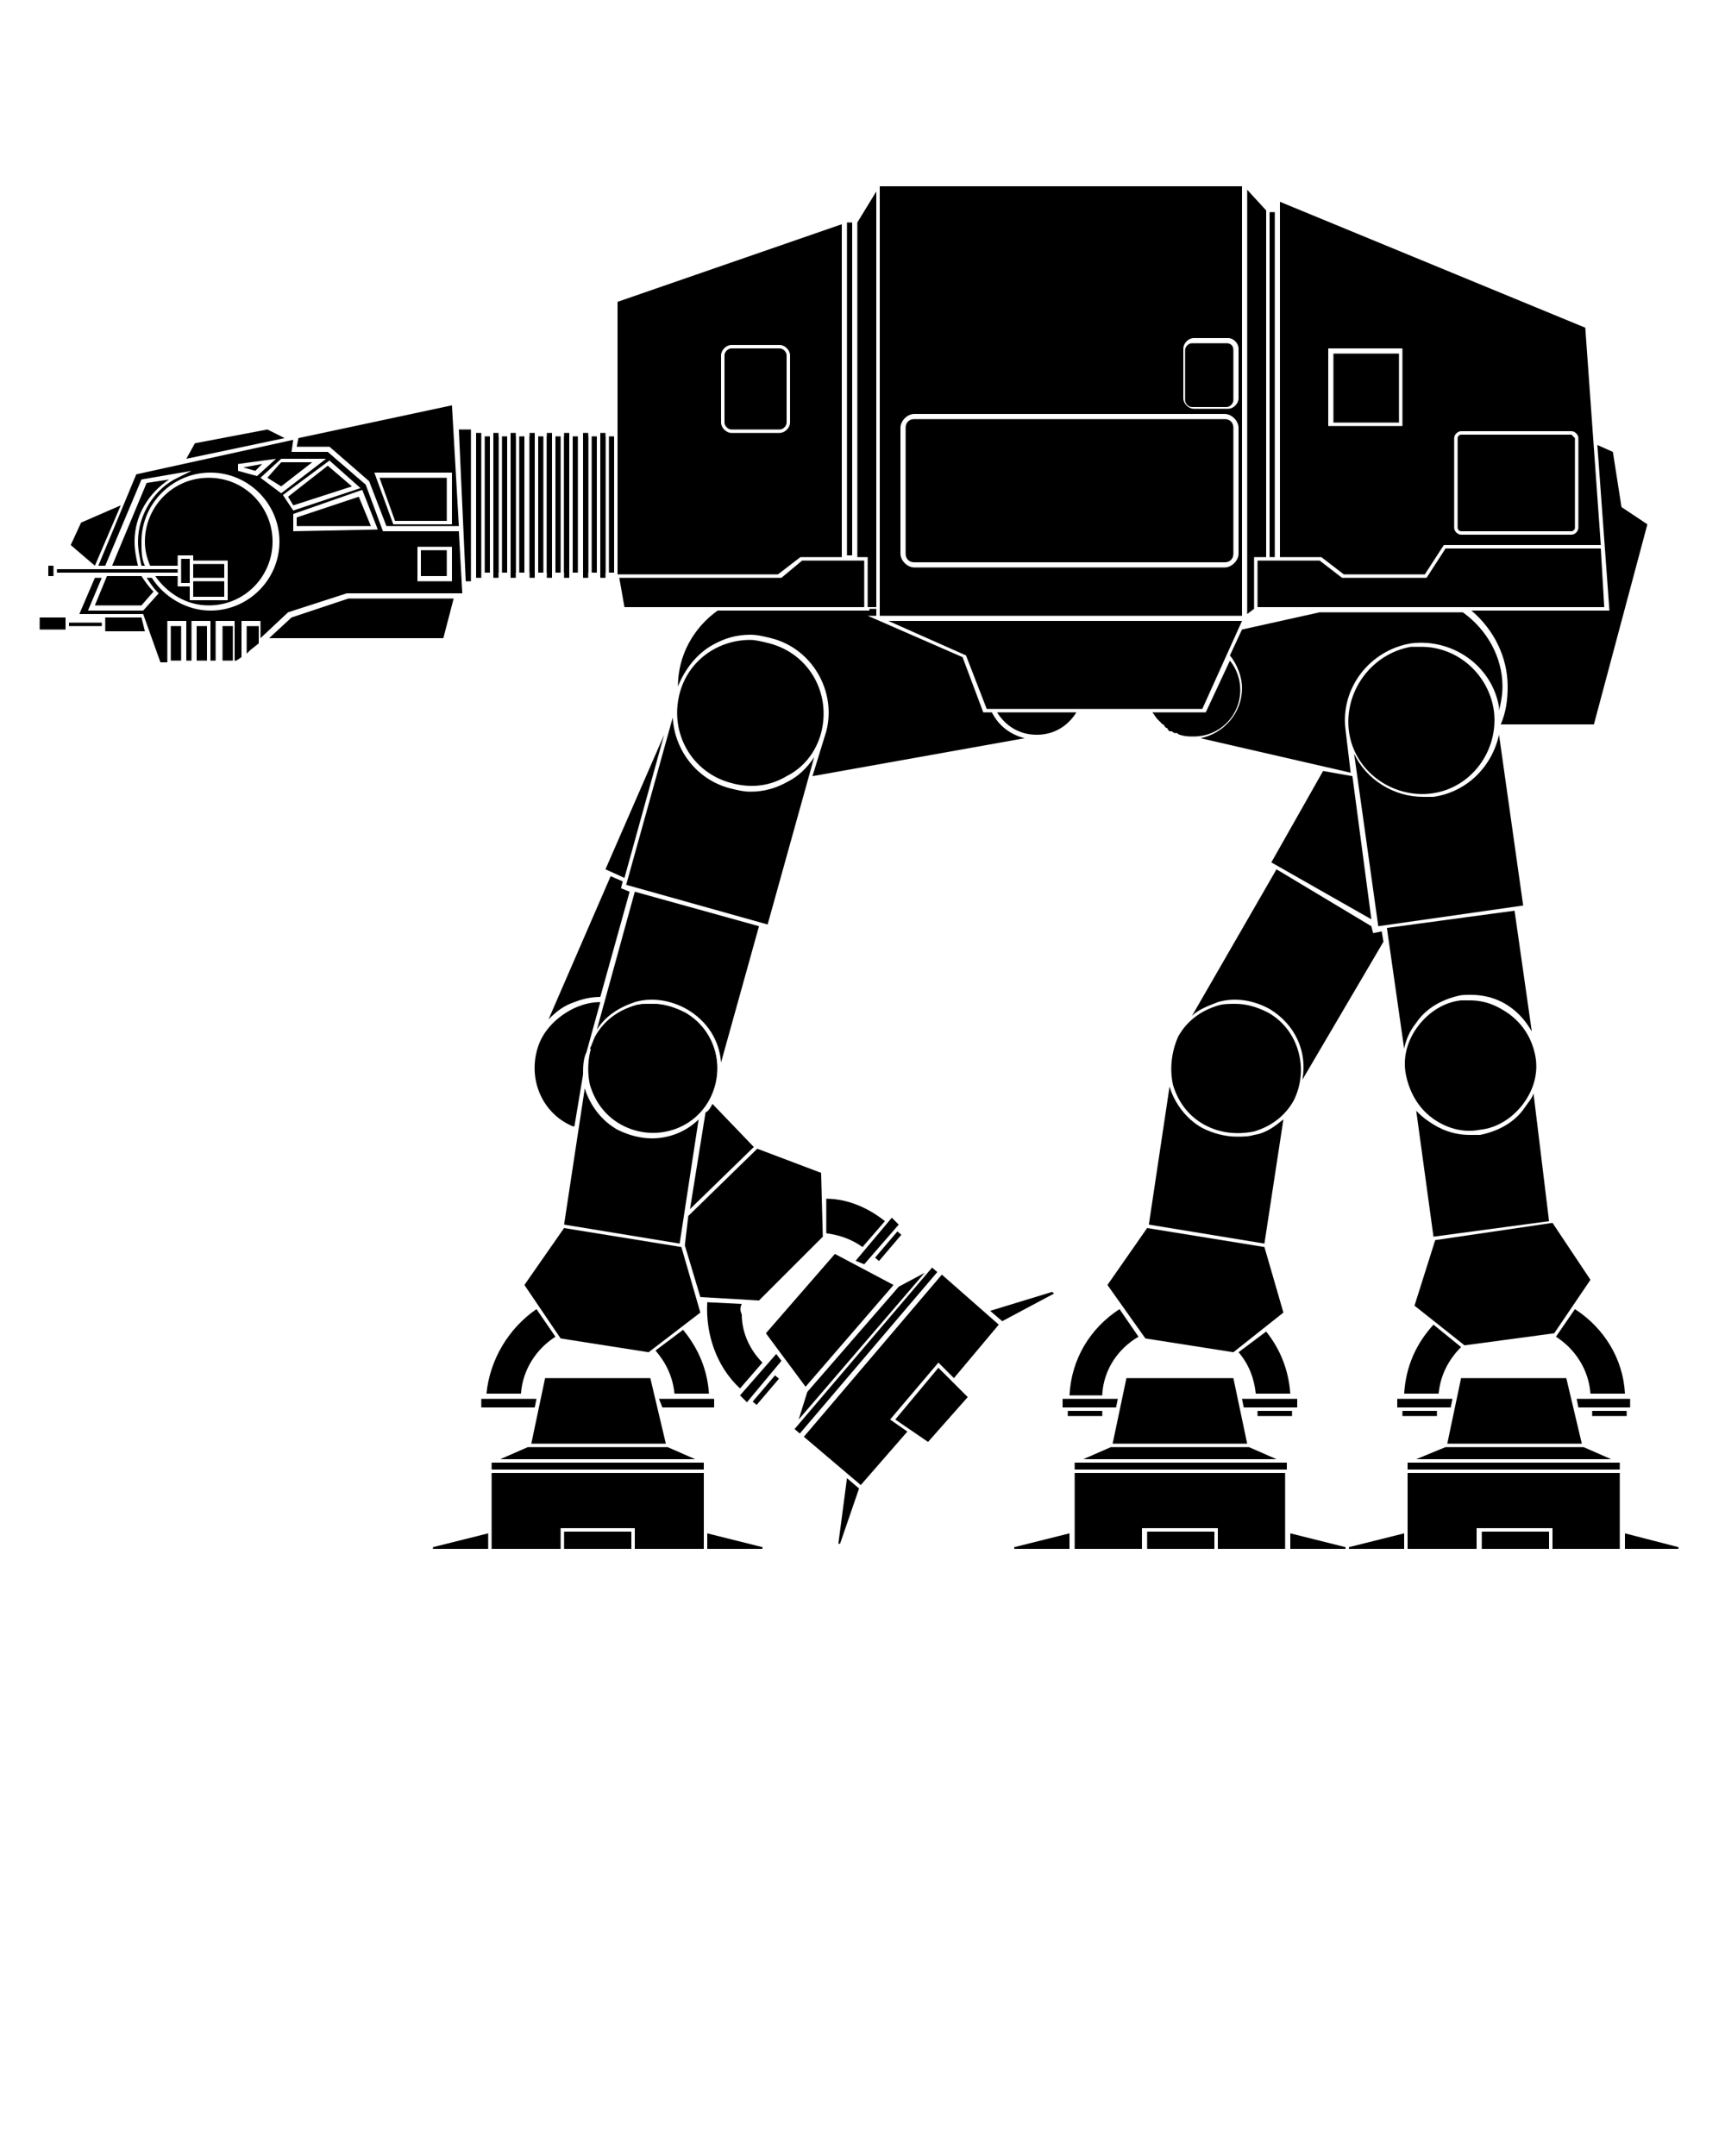 <svg xmlns="http://www.w3.org/2000/svg" xmlns:xlink="http://www.w3.org/1999/xlink" version="1.1" x="0px" y="0px" viewBox="0 0 100 125" style="enable-background:new 0 0 100 100;" xml:space="preserve"><path d="M33.3,58.1c0.5-0.2,1-0.3,1.5-0.3l1.7-6.1L36,51.5l0.1-0.4l-0.7-0.3l-3.6,8.3C32.3,58.6,32.7,58.3,33.3,58.1z"/><polygon points="50.1,73.3 52.1,71 51.7,70.6 49.6,73.1 "/><polygon points="45,78.5 42.9,80.9 43.3,81.3 45.3,78.9 "/><polygon points="46.3,82.3 53.6,73.8 52.1,74.6 46.8,80.7 "/><rect x="44.1" y="78.1" transform="matrix(0.648 -0.761 0.761 0.648 -41.949 65.804)" width="12.3" height="0.4"/><polygon points="61.1,75 61,74.9 57.4,76 58.1,76.6 "/><polygon points="49.1,85.7 48.6,89.5 48.7,89.5 49.8,86.3 "/><polygon points="54.4,79.3 51.9,82.3 53.8,83.6 56.1,81 "/><rect x="92.3" y="81.8" width="2" height="0.3"/><rect x="81.3" y="81.8" width="2" height="0.3"/><polygon points="41,88.9 41,89.8 44.2,89.8 44.2,89.7 "/><polygon points="25.1,89.7 25.1,89.8 28.3,89.8 28.3,88.9 "/><polygon points="26.6,24.9 27,33.7 27.3,33.7 27.3,24.9 "/><rect x="27.6" y="25.1" width="0.3" height="8.4"/><rect x="28.6" y="25.1" width="0.3" height="8.4"/><rect x="49.1" y="12.9" width="0.3" height="19.3"/><rect x="73.6" y="12.3" width="0.3" height="20"/><polygon points="50.8,35.2 50.8,11.1 49.7,12.9 49.7,32.3 50.3,32.3 50.3,35.2 "/><polygon points="73.4,12.2 72.3,11 72.3,35.6 72.7,35.3 72.7,32.3 73.4,32.3 "/><polygon points="90,70.9 83.2,71.9 82,75.7 84.9,78 90.1,77.3 92.2,74.2 "/><polygon points="73.3,72.3 66.5,71.2 64.2,74.5 66.4,77.6 71.5,78.4 74.4,76.1 "/><path d="M45.2,20.2h-2.8c-0.2,0-0.4,0.2-0.4,0.4v3.9c0,0.2,0.2,0.4,0.4,0.4h2.8c0.2,0,0.4-0.2,0.4-0.4v-3.9  C45.6,20.4,45.4,20.2,45.2,20.2z"/><path d="M35.8,17.5v15.8h9.3l1.3-1h2.4V13L35.8,17.5z M45.8,24.5c0,0.3-0.3,0.6-0.6,0.6h-2.8c-0.3,0-0.6-0.3-0.6-0.6v-3.9  c0-0.3,0.3-0.6,0.6-0.6h2.8c0.3,0,0.6,0.3,0.6,0.6V24.5z"/><path d="M71.1,19.9h-2c-0.2,0-0.4,0.2-0.4,0.4v2.9c0,0.2,0.2,0.4,0.4,0.4h2c0.2,0,0.4-0.2,0.4-0.4v-2.9C71.5,20,71.3,19.9,71.1,19.9  z"/><path d="M71,24.3H53c-0.3,0-0.5,0.2-0.5,0.5v7.3c0,0.3,0.2,0.5,0.5,0.5h18c0.3,0,0.5-0.2,0.5-0.5v-7.3C71.5,24.5,71.3,24.3,71,24.3z  "/><path d="M51,10.8v24.9h21V10.8H51z M71.8,32.1c0,0.4-0.4,0.8-0.8,0.8H53c-0.4,0-0.8-0.4-0.8-0.8v-7.3c0-0.4,0.4-0.8,0.8-0.8h18  c0.4,0,0.8,0.4,0.8,0.8V32.1z M71.8,23.1c0,0.3-0.3,0.6-0.6,0.6h-2c-0.3,0-0.6-0.3-0.6-0.6v-2.9c0-0.3,0.3-0.6,0.6-0.6h2  c0.3,0,0.6,0.3,0.6,0.6V23.1z"/><rect x="77.3" y="20.5" width="3.8" height="4"/><path d="M91.1,25.2h-6.4c-0.1,0-0.2,0.1-0.2,0.2v5.2c0,0.1,0.1,0.2,0.2,0.2h6.4c0.1,0,0.2-0.1,0.2-0.2v-5.2  C91.2,25.3,91.1,25.2,91.1,25.2z"/><path d="M91.9,19l-17.7-7.3v20.6h2.4l1.3,1h4.7l1.1-1.7h9.1L91.9,19z M81.3,24.7H77v-4.5h4.3V24.7z M91.5,30.6  c0,0.2-0.2,0.4-0.4,0.4h-6.4c-0.2,0-0.4-0.2-0.4-0.4v-5.2c0-0.2,0.2-0.4,0.4-0.4h6.4c0.2,0,0.4,0.2,0.4,0.4V30.6z"/><polygon points="4.7,30.3 4.1,31.6 5.5,32.8 7,29.3 "/><polygon points="16.5,25.4 15.5,24.9 11.3,25.7 10.8,26.6 "/><path d="M94,29.4l-0.5-3.2l-0.9-0.4l0.7,9.6l-8,0c1.3,1.1,2.1,2.7,2.1,4.4c0,0.8-0.1,1.5-0.4,2.2h5.4l3.1-11.6L94,29.4z"/><polygon points="8.4,36.6 8.2,35.8 6.1,35.8 6.1,36.6 "/><rect x="4" y="36.1" width="1.9" height="0.2"/><rect x="2.3" y="35.8" width="1.5" height="0.7"/><polygon points="51.5,36 56,38 57.2,41.1 69.7,41.1 72,36 "/><path d="M73.5,58.7c-0.6-0.3-1.2-0.5-1.9-0.5c-0.3,0-0.7,0-1,0.1c-1,0.3-1.8,0.9-2.3,1.8C67.9,61,67.8,62,68,62.9  c0.3,1,0.9,1.8,1.8,2.3c0.9,0.5,1.9,0.6,2.9,0.4c1-0.3,1.8-0.9,2.3-1.8C75.9,62,75.3,59.7,73.5,58.7z"/><path d="M87.5,58.8c-0.7-0.5-1.4-0.8-2.3-0.8c-0.2,0-0.4,0-0.5,0c-1,0.1-1.9,0.7-2.5,1.5c-0.6,0.8-0.9,1.8-0.7,2.8s0.7,1.9,1.5,2.5  c0.8,0.6,1.8,0.9,2.8,0.7c1-0.1,1.9-0.7,2.5-1.5c0.6-0.8,0.9-1.8,0.7-2.8S88.3,59.4,87.5,58.8z"/><polygon points="38.2,81.1 38.4,81.6 41.4,81.6 41.4,81.1 "/><polygon points="31.1,81.1 27.9,81.1 27.9,81.6 31,81.6 "/><polygon points="40.3,84.6 38.7,83.9 30.6,83.9 29,84.6 "/><rect x="28.5" y="84.8" width="12.3" height="0.4"/><rect x="32.7" y="88.8" width="3.9" height="1"/><polygon points="28.5,85.4 28.5,89.8 32.5,89.8 32.5,88.6 36.8,88.6 36.8,89.8 40.8,89.8 40.8,85.4 "/><polygon points="93.4,84.6 91.8,83.9 83.8,83.9 82.1,84.6 "/><rect x="81.6" y="84.8" width="12.3" height="0.4"/><polygon points="94.2,88.9 94.2,89.8 97.3,89.8 97.3,89.7 "/><polygon points="78.2,89.7 78.2,89.8 81.4,89.8 81.4,88.9 "/><rect x="85.9" y="88.8" width="3.9" height="1"/><polygon points="81.6,85.4 81.6,89.8 85.6,89.8 85.6,88.6 90,88.6 90,89.8 93.9,89.8 93.9,85.4 "/><polygon points="20.2,34.7 16.9,35.8 15.6,37 25.7,37 26.3,34.7 "/><rect x="24.4" y="31.9" width="1.5" height="1.5"/><rect x="9.9" y="36.3" width="0.6" height="2"/><rect x="11.4" y="36.3" width="0.6" height="2"/><polygon points="15,36.3 14.3,36.3 14.3,37.9 14.5,37.7 15,37.3 "/><rect x="12.9" y="36.3" width="0.6" height="2"/><polygon points="22.9,30.2 25.9,30.2 25.9,27.7 22,27.7 "/><path d="M26.2,23.5l-8.9,1.9l-0.1,0.5h1.9l2.3,2l1,2.6h4.2L26.2,23.5z M26.2,30.4h-3.4l-1.1-3h4.5V30.4z"/><rect x="3.3" y="33" width="7" height="0.2"/><rect x="2.8" y="32.8" width="0.3" height="0.6"/><polygon points="11,33.8 11,33.7 11,33.5 11,32.5 11,32.4 10.5,32.4 10.5,32.8 10.5,33.4 10.5,33.8 "/><path d="M12.1,27.7c-2.1,0-3.7,1.7-3.7,3.7c0,0.5,0.1,0.9,0.3,1.4h1.6v-0.6h0.9v0.3h2v1v0.2v1.1H11V34h-0.7v-0.6H9  c0.7,1,1.8,1.7,3.1,1.7c2.1,0,3.7-1.7,3.7-3.7S14.2,27.7,12.1,27.7z"/><polygon points="13,33.7 11.2,33.7 11.2,34 11.2,34.6 13,34.6 "/><rect x="11.2" y="32.7" width="1.8" height="0.8"/><path d="M6.2,33.4l-0.7,1.7h2.7l0.7-0.8c-0.3-0.3-0.5-0.6-0.7-0.9H6.2z"/><path d="M8,32.8c-0.1-0.4-0.2-0.9-0.2-1.4c0-1.5,0.8-2.8,2-3.6L8.5,28l-2,4.8H8z"/><polygon points="19,27 16.7,28.8 17,29.3 20.4,28.2 "/><polygon points="16.3,26.8 15.5,27.7 16.3,28.2 18.1,26.8 "/><path d="M26.6,30.8h-4.4l-1-2.7l-2.2-1.9h-2.1l0.1-0.7l-9.1,2l-2.2,5.3h0.4l2.1-5l2.9-0.5l-0.8,0.4C9,28.3,8,29.8,8,31.4  c0,0.5,0.1,0.9,0.2,1.4h0.2c-0.2-0.4-0.2-0.9-0.2-1.4c0-2.2,1.8-4,4-4s4,1.8,4,4s-1.8,4-4,4c-1.4,0-2.7-0.8-3.4-1.9H8.5  c0.2,0.3,0.4,0.6,0.6,0.8l0.1,0.1l-0.9,1H5.1l0.8-1.9H5.5l-0.9,2.1h3.7l1,2.8h0.4V36h1.1v2.3h0.3V36h1.1v2.3h0.3V36h1.1v2.3h0.1  l0.3-0.2V36h1.1v1l1.6-1.5l3.4-1.1h6.7L26.6,30.8z M14.9,27.6l-1.1-0.3v-0.4l2.2-0.3L14.9,27.6z M15.1,27.7l1.2-1.1h2.6l-2.6,2  L15.1,27.7z M16.4,28.7l2.7-2l1.8,1.6l-3.9,1.3L16.4,28.7z M17,30.8v-1l4-1.4l0.9,2.3L17,30.8z M26.2,33.7h-2v-2h2V33.7z"/><polygon points="17.2,30 17.2,30.5 21.5,30.5 20.8,28.8 "/><polygon points="14.1,27.1 14.8,27.3 15.2,26.9 "/><rect x="28.1" y="25.3" width="0.3" height="7.9"/><rect x="28.6" y="25.3" width="0.3" height="7.9"/><rect x="31.2" y="25.3" width="0.3" height="7.9"/><rect x="30.7" y="25.3" width="0.3" height="7.9"/><rect x="32.2" y="25.3" width="0.3" height="7.9"/><rect x="31.7" y="25.3" width="0.3" height="7.9"/><rect x="30.1" y="25.3" width="0.3" height="7.9"/><rect x="29.6" y="25.3" width="0.3" height="7.9"/><rect x="29.1" y="25.3" width="0.3" height="7.9"/><rect x="34.8" y="25.3" width="0.3" height="7.9"/><rect x="34.3" y="25.3" width="0.3" height="7.9"/><rect x="35.3" y="25.3" width="0.3" height="7.9"/><rect x="33.2" y="25.3" width="0.3" height="7.9"/><rect x="32.7" y="25.3" width="0.3" height="7.9"/><rect x="33.8" y="25.3" width="0.3" height="7.9"/><rect x="29.6" y="25.1" width="0.3" height="8.4"/><rect x="30.7" y="25.1" width="0.3" height="8.4"/><rect x="31.7" y="25.1" width="0.3" height="8.4"/><rect x="32.7" y="25.1" width="0.3" height="8.4"/><rect x="33.8" y="25.1" width="0.3" height="8.4"/><rect x="34.8" y="25.1" width="0.3" height="8.4"/><polygon points="38.5,42.6 35.1,50.4 36.2,50.9 "/><polygon points="46.5,32.5 45.3,33.5 35.9,33.5 36.2,35.2 50.1,35.2 50.1,32.5 "/><path d="M47.6,42.5c0.6-2.3-0.7-4.6-3-5.2c-0.4-0.1-0.8-0.2-1.1-0.2c-1.9,0-3.6,1.2-4.1,3.1c-0.6,2.3,0.7,4.6,3,5.2  c1.1,0.3,2.2,0.2,3.2-0.4C46.6,44.5,47.3,43.6,47.6,42.5z"/><path d="M45.7,45.3c-0.7,0.4-1.4,0.6-2.2,0.6c-0.4,0-0.8-0.1-1.2-0.2c-1.9-0.5-3.2-2.2-3.3-4.1l-2.7,9.7l8.2,2.3l2.7-9.7  C46.8,44.5,46.3,45,45.7,45.3z"/><path d="M39.7,58.7c-0.6-0.3-1.2-0.5-1.9-0.5c-0.3,0-0.7,0-1,0.1c-1,0.3-1.8,0.9-2.3,1.8C34.1,61,34,62,34.2,62.9  c0.3,1,0.9,1.8,1.8,2.3c1.8,1,4.1,0.4,5.1-1.4C42.1,62,41.5,59.7,39.7,58.7z"/><path d="M36.8,58.1c1-0.3,2.1-0.1,3,0.4c1.2,0.7,1.9,1.8,2,3.1l2.2-7.9l-7.2-2l-2.2,8C35.1,58.9,35.9,58.4,36.8,58.1z"/><path d="M39.7,58.7c-0.6-0.3-1.2-0.5-1.9-0.5c-0.3,0-0.7,0-1,0.1c-1,0.3-1.8,0.9-2.3,1.8c-0.1,0.2-0.2,0.5-0.3,0.7l7.2,2l0.1-0.2  C41.8,61.1,41.1,59.5,39.7,58.7z"/><path d="M37.8,66c-0.7,0-1.4-0.2-2-0.5c-0.9-0.5-1.6-1.4-1.9-2.4L32.7,71l6.7,1.1l1.1-7.2C39.8,65.6,38.8,66,37.8,66z"/><path d="M34,61L34,61l0.8-2.9c-0.5,0-0.9,0.1-1.4,0.3c-0.9,0.4-1.7,1.1-2.1,2c-0.8,1.9,0,4.1,1.9,4.9c0,0,0.1,0,0.1,0l0.5-3  C33.8,61.9,33.8,61.4,34,61z"/><path d="M41.3,64c-0.1,0.2-0.2,0.4-0.4,0.5L40,70.1l3.7-3.6L41.3,64z"/><path d="M57.8,41.3c0.5,0.8,1.3,1.3,2.3,1.3c1,0,1.8-0.5,2.3-1.3H57.8z"/><path d="M59.4,42.8c-0.8-0.2-1.5-0.7-1.9-1.5H57l-1.2-3.2l-5.5-2.4h0.5v-0.4h-0.4v0.1h-8.8c-1.4,1-2.3,2.6-2.3,4.4c0,0,0,0,0,0  c0.4-1,1.1-1.9,2-2.4c0.7-0.4,1.4-0.6,2.2-0.6c0.4,0,0.8,0.1,1.2,0.2c2.4,0.6,3.8,3.1,3.2,5.4l0,0L47.1,45L59.4,42.8z"/><path d="M69.9,41.3h-3.1c0.1,0.1,0.2,0.3,0.3,0.4c0,0,0,0,0.1,0.1c0,0,0.1,0.1,0.1,0.1c0,0,0.1,0.1,0.1,0.1c0,0,0.1,0,0.1,0.1  c0,0,0.1,0.1,0.1,0.1c0,0,0.1,0,0.1,0.1c0,0,0.1,0.1,0.1,0.1c0,0,0,0,0.1,0c0.1,0,0.1,0.1,0.2,0.1c0,0,0,0,0.1,0  c0.1,0,0.1,0.1,0.2,0.1c0,0,0,0,0,0c0.3,0.1,0.5,0.1,0.8,0.1c1.5,0,2.7-1.2,2.7-2.7c0-0.6-0.2-1.2-0.6-1.7L69.9,41.3z"/><rect x="44.3" y="79.5" transform="matrix(-0.761 -0.648 0.648 -0.761 26.058 170.662)" width="0.3" height="2"/><rect x="51.4" y="71.2" transform="matrix(-0.761 -0.648 0.648 -0.761 43.934 160.601)" width="0.3" height="2"/><path d="M43,75.6l-2-0.1c-0.1,1.8,0.5,3.7,1.9,5l1.3-1.5c-0.7-0.7-1.2-1.7-1.2-2.8C42.9,76,42.9,75.8,43,75.6z"/><path d="M47.9,69.5l0,2c0.7,0.1,1.4,0.3,2.1,0.8l1.3-1.5C50.3,70,49.1,69.5,47.9,69.5z"/><polygon points="39.5,72.3 32.7,71.2 30.4,74.5 32.5,77.6 37.6,78.4 40.6,76.1 "/><path d="M39.6,77.1l-1.6,1.2c0.6,0.7,1,1.5,1.1,2.5h2C41,79.4,40.5,78.2,39.6,77.1z"/><path d="M31.1,75.9c-1.6,1.1-2.7,2.9-2.9,4.9h2c0.1-1.4,0.9-2.6,2-3.3L31.1,75.9z"/><polygon points="47.6,68 43.9,66.6 39.9,70.5 39.7,72.2 40.6,75.2 44,75.4 47.7,71.7 "/><polygon points="38.6,83.7 37.7,79.9 31.6,79.9 30.8,83.7 "/><polygon points="46.7,80.4 51.8,74.5 48.4,72.7 44.4,77.3 "/><polygon points="51.6,82.3 54.4,79 55.3,79.9 57.9,76.8 54.6,73.9 46.6,83.3 49.9,86.1 52.6,83 "/><path d="M72.7,65.8c-0.3,0.1-0.7,0.1-1,0.1c-0.7,0-1.4-0.2-2-0.5c-0.9-0.5-1.6-1.4-1.9-2.4L66.6,71l6.7,1.1l1.1-7.2  C73.9,65.3,73.4,65.7,72.7,65.8z"/><polygon points="76.7,44.7 73.7,50 79.5,53.3 78.4,45 "/><path d="M82.1,59.3c0.6-0.9,1.6-1.4,2.6-1.6c1.1-0.1,2.1,0.1,3,0.8c0.5,0.4,0.8,0.8,1.1,1.3l-1-7l-7.4,1l1,7  C81.5,60.3,81.7,59.8,82.1,59.3z"/><path d="M80.2,54.6L80.1,54l-0.5,0.1l-0.1-0.4L74,50.4l-4.9,8.5c0.4-0.4,1-0.6,1.5-0.8c1-0.3,2.1-0.1,3,0.4c1.5,0.9,2.2,2.5,1.9,4.1  L80.2,54.6z"/><path d="M88.9,63.4c-0.1,0.3-0.3,0.5-0.5,0.8c-0.6,0.9-1.6,1.4-2.6,1.6c-0.2,0-0.4,0-0.6,0c-0.9,0-1.7-0.3-2.4-0.8  c-0.3-0.2-0.5-0.4-0.7-0.6l1,7.3l6.7-0.9L88.9,63.4z"/><path d="M78.2,42.4c0.3,2.3,2.5,3.9,4.8,3.6c2.3-0.3,3.9-2.5,3.6-4.8c-0.3-2.1-2.1-3.7-4.2-3.7c-0.2,0-0.4,0-0.6,0  C79.5,37.9,77.9,40.1,78.2,42.4z"/><path d="M86.9,42.6c-0.4,1.8-1.8,3.3-3.8,3.6c-0.2,0-0.4,0-0.6,0c-1.7,0-3.3-1-4-2.5l1.4,10l8.4-1.2L86.9,42.6z"/><polygon points="77.8,33.5 76.5,32.5 72.9,32.5 72.9,35.2 93,35.2 92.8,31.8 83.8,31.8 82.7,33.5 "/><path d="M84.8,35.5h-8.3l-4.5,1L71.3,38c0.4,0.5,0.7,1.2,0.7,1.9c0,1.4-1,2.6-2.4,2.9l8.7,2L78,42.3l0,0c-0.3-2.4,1.4-4.6,3.8-5  c2.4-0.3,4.7,1.3,5.1,3.7l0,0l0,0.1c0,0,0,0,0,0c0,0,0,0,0,0l0,0.1c0.1-0.4,0.2-0.9,0.2-1.4C87.1,38.1,86.2,36.5,84.8,35.5z"/><rect x="72.9" y="81.8" width="2" height="0.3"/><path d="M74.8,80.8c-0.1-1.4-0.6-2.6-1.4-3.6l-1.6,1.2c0.6,0.7,0.9,1.5,1,2.4H74.8z"/><path d="M63.9,80.8c0.1-1.4,0.9-2.6,2.1-3.3l-1.1-1.6c-1.7,1.1-2.8,2.9-2.9,5H63.9z"/><rect x="61.9" y="81.8" width="2" height="0.3"/><path d="M83.1,76.8c-1,1.1-1.6,2.4-1.7,4h2c0.1-1.1,0.6-2,1.3-2.7L83.1,76.8z"/><path d="M91.3,75.9l-1.1,1.6c1.1,0.7,1.9,1.9,2,3.3h2C94.1,78.8,93,77,91.3,75.9z"/><polygon points="91.7,83.7 90.8,79.9 84.7,79.9 83.9,83.7 "/><polygon points="84.2,81.1 81,81.1 81,81.6 84.1,81.6 "/><polygon points="91.4,81.1 91.5,81.6 94.5,81.6 94.5,81.1 "/><polygon points="74,84.6 72.4,83.9 64.4,83.9 62.8,84.6 "/><rect x="62.3" y="84.8" width="12.3" height="0.4"/><polygon points="74.8,88.9 74.8,89.8 78,89.8 78,89.7 "/><polygon points="58.8,89.7 58.8,89.8 62,89.8 62,88.9 "/><rect x="66.5" y="88.8" width="3.9" height="1"/><polygon points="62.3,85.4 62.3,89.8 66.2,89.8 66.2,88.6 70.6,88.6 70.6,89.8 74.5,89.8 74.5,85.4 "/><polygon points="72.3,83.7 71.5,79.9 65.3,79.9 64.5,83.7 "/><polygon points="64.8,81.1 61.6,81.1 61.6,81.6 64.7,81.6 "/><polygon points="72,81.1 72.1,81.6 75.2,81.6 75.2,81.1 "/></svg>